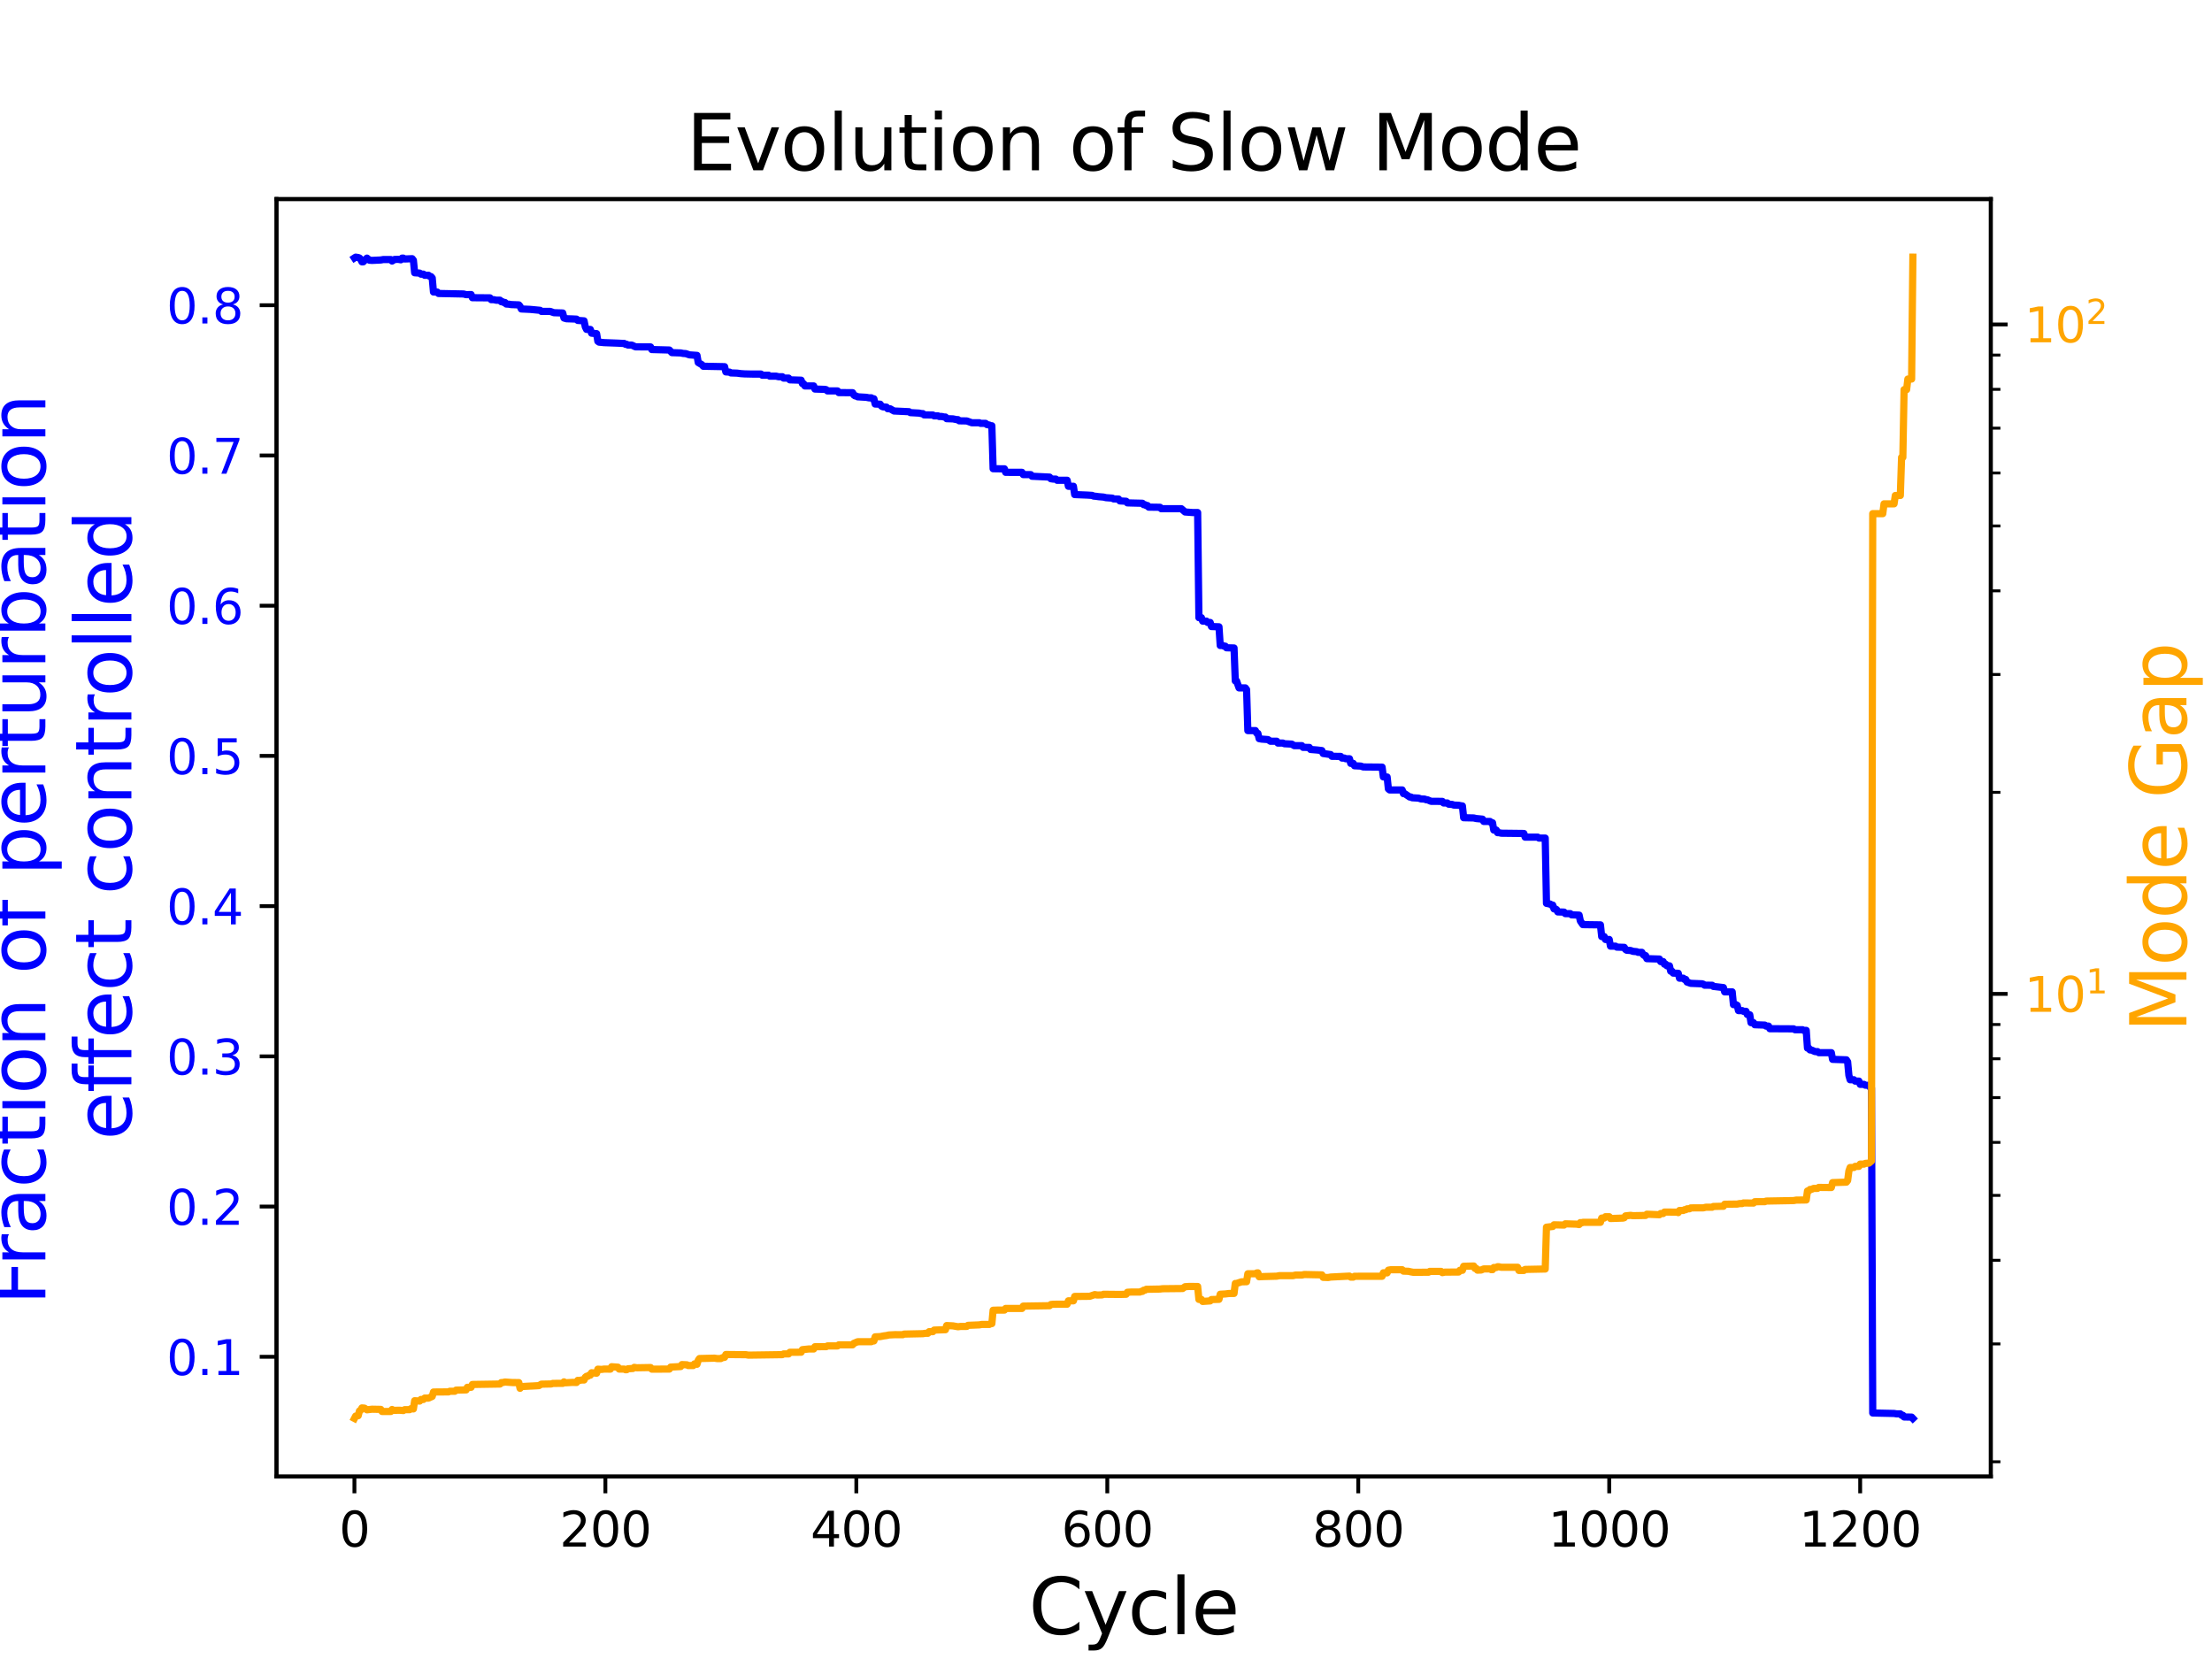 <?xml version="1.0" encoding="utf-8" standalone="no"?>
<!DOCTYPE svg PUBLIC "-//W3C//DTD SVG 1.1//EN"
  "http://www.w3.org/Graphics/SVG/1.1/DTD/svg11.dtd">
<svg xmlns:xlink="http://www.w3.org/1999/xlink" width="460.8pt" height="345.6pt" viewBox="0 0 460.8 345.6" xmlns="http://www.w3.org/2000/svg" version="1.1">
 <defs>
  <style type="text/css">*{stroke-linejoin: round; stroke-linecap: butt}</style>
 </defs>
 <g id="figure_1">
  <g id="patch_1">
   <path d="M 0 345.6 
L 460.8 345.6 
L 460.8 0 
L 0 0 
z
" style="fill: #ffffff"/>
  </g>
  <g id="axes_1">
   <g id="patch_2">
    <path d="M 57.6 307.584 
L 414.72 307.584 
L 414.72 41.472 
L 57.6 41.472 
z
" style="fill: #ffffff"/>
   </g>
   <g id="matplotlib.axis_1">
    <g id="xtick_1">
     <g id="line2d_1">
      <defs>
       <path id="m5b0a42083d" d="M 0 0 
L 0 3.5 
" style="stroke: #000000; stroke-width: 0.8"/>
      </defs>
      <g>
       <use xlink:href="#m5b0a42083d" x="73.833" y="307.584" style="stroke: #000000; stroke-width: 0.8"/>
      </g>
     </g>
     <g id="text_1">
      <!-- 0 -->
      <g transform="translate(70.651 322.182) scale(0.1 -0.1)">
       <defs>
        <path id="DejaVuSans-30" d="M 2034 4250 
Q 1547 4250 1301 3770 
Q 1056 3291 1056 2328 
Q 1056 1369 1301 889 
Q 1547 409 2034 409 
Q 2525 409 2770 889 
Q 3016 1369 3016 2328 
Q 3016 3291 2770 3770 
Q 2525 4250 2034 4250 
z
M 2034 4750 
Q 2819 4750 3233 4129 
Q 3647 3509 3647 2328 
Q 3647 1150 3233 529 
Q 2819 -91 2034 -91 
Q 1250 -91 836 529 
Q 422 1150 422 2328 
Q 422 3509 836 4129 
Q 1250 4750 2034 4750 
z
" transform="scale(0.016)"/>
       </defs>
       <use xlink:href="#DejaVuSans-30"/>
      </g>
     </g>
    </g>
    <g id="xtick_2">
     <g id="line2d_2">
      <g>
       <use xlink:href="#m5b0a42083d" x="126.112" y="307.584" style="stroke: #000000; stroke-width: 0.8"/>
      </g>
     </g>
     <g id="text_2">
      <!-- 200 -->
      <g transform="translate(116.568 322.182) scale(0.1 -0.1)">
       <defs>
        <path id="DejaVuSans-32" d="M 1228 531 
L 3431 531 
L 3431 0 
L 469 0 
L 469 531 
Q 828 903 1448 1529 
Q 2069 2156 2228 2338 
Q 2531 2678 2651 2914 
Q 2772 3150 2772 3378 
Q 2772 3750 2511 3984 
Q 2250 4219 1831 4219 
Q 1534 4219 1204 4116 
Q 875 4013 500 3803 
L 500 4441 
Q 881 4594 1212 4672 
Q 1544 4750 1819 4750 
Q 2544 4750 2975 4387 
Q 3406 4025 3406 3419 
Q 3406 3131 3298 2873 
Q 3191 2616 2906 2266 
Q 2828 2175 2409 1742 
Q 1991 1309 1228 531 
z
" transform="scale(0.016)"/>
       </defs>
       <use xlink:href="#DejaVuSans-32"/>
       <use xlink:href="#DejaVuSans-30" x="63.623"/>
       <use xlink:href="#DejaVuSans-30" x="127.246"/>
      </g>
     </g>
    </g>
    <g id="xtick_3">
     <g id="line2d_3">
      <g>
       <use xlink:href="#m5b0a42083d" x="178.391" y="307.584" style="stroke: #000000; stroke-width: 0.8"/>
      </g>
     </g>
     <g id="text_3">
      <!-- 400 -->
      <g transform="translate(168.848 322.182) scale(0.1 -0.1)">
       <defs>
        <path id="DejaVuSans-34" d="M 2419 4116 
L 825 1625 
L 2419 1625 
L 2419 4116 
z
M 2253 4666 
L 3047 4666 
L 3047 1625 
L 3713 1625 
L 3713 1100 
L 3047 1100 
L 3047 0 
L 2419 0 
L 2419 1100 
L 313 1100 
L 313 1709 
L 2253 4666 
z
" transform="scale(0.016)"/>
       </defs>
       <use xlink:href="#DejaVuSans-34"/>
       <use xlink:href="#DejaVuSans-30" x="63.623"/>
       <use xlink:href="#DejaVuSans-30" x="127.246"/>
      </g>
     </g>
    </g>
    <g id="xtick_4">
     <g id="line2d_4">
      <g>
       <use xlink:href="#m5b0a42083d" x="230.671" y="307.584" style="stroke: #000000; stroke-width: 0.8"/>
      </g>
     </g>
     <g id="text_4">
      <!-- 600 -->
      <g transform="translate(221.127 322.182) scale(0.1 -0.1)">
       <defs>
        <path id="DejaVuSans-36" d="M 2113 2584 
Q 1688 2584 1439 2293 
Q 1191 2003 1191 1497 
Q 1191 994 1439 701 
Q 1688 409 2113 409 
Q 2538 409 2786 701 
Q 3034 994 3034 1497 
Q 3034 2003 2786 2293 
Q 2538 2584 2113 2584 
z
M 3366 4563 
L 3366 3988 
Q 3128 4100 2886 4159 
Q 2644 4219 2406 4219 
Q 1781 4219 1451 3797 
Q 1122 3375 1075 2522 
Q 1259 2794 1537 2939 
Q 1816 3084 2150 3084 
Q 2853 3084 3261 2657 
Q 3669 2231 3669 1497 
Q 3669 778 3244 343 
Q 2819 -91 2113 -91 
Q 1303 -91 875 529 
Q 447 1150 447 2328 
Q 447 3434 972 4092 
Q 1497 4750 2381 4750 
Q 2619 4750 2861 4703 
Q 3103 4656 3366 4563 
z
" transform="scale(0.016)"/>
       </defs>
       <use xlink:href="#DejaVuSans-36"/>
       <use xlink:href="#DejaVuSans-30" x="63.623"/>
       <use xlink:href="#DejaVuSans-30" x="127.246"/>
      </g>
     </g>
    </g>
    <g id="xtick_5">
     <g id="line2d_5">
      <g>
       <use xlink:href="#m5b0a42083d" x="282.95" y="307.584" style="stroke: #000000; stroke-width: 0.8"/>
      </g>
     </g>
     <g id="text_5">
      <!-- 800 -->
      <g transform="translate(273.406 322.182) scale(0.1 -0.1)">
       <defs>
        <path id="DejaVuSans-38" d="M 2034 2216 
Q 1584 2216 1326 1975 
Q 1069 1734 1069 1313 
Q 1069 891 1326 650 
Q 1584 409 2034 409 
Q 2484 409 2743 651 
Q 3003 894 3003 1313 
Q 3003 1734 2745 1975 
Q 2488 2216 2034 2216 
z
M 1403 2484 
Q 997 2584 770 2862 
Q 544 3141 544 3541 
Q 544 4100 942 4425 
Q 1341 4750 2034 4750 
Q 2731 4750 3128 4425 
Q 3525 4100 3525 3541 
Q 3525 3141 3298 2862 
Q 3072 2584 2669 2484 
Q 3125 2378 3379 2068 
Q 3634 1759 3634 1313 
Q 3634 634 3220 271 
Q 2806 -91 2034 -91 
Q 1263 -91 848 271 
Q 434 634 434 1313 
Q 434 1759 690 2068 
Q 947 2378 1403 2484 
z
M 1172 3481 
Q 1172 3119 1398 2916 
Q 1625 2713 2034 2713 
Q 2441 2713 2670 2916 
Q 2900 3119 2900 3481 
Q 2900 3844 2670 4047 
Q 2441 4250 2034 4250 
Q 1625 4250 1398 4047 
Q 1172 3844 1172 3481 
z
" transform="scale(0.016)"/>
       </defs>
       <use xlink:href="#DejaVuSans-38"/>
       <use xlink:href="#DejaVuSans-30" x="63.623"/>
       <use xlink:href="#DejaVuSans-30" x="127.246"/>
      </g>
     </g>
    </g>
    <g id="xtick_6">
     <g id="line2d_6">
      <g>
       <use xlink:href="#m5b0a42083d" x="335.229" y="307.584" style="stroke: #000000; stroke-width: 0.8"/>
      </g>
     </g>
     <g id="text_6">
      <!-- 1000 -->
      <g transform="translate(322.504 322.182) scale(0.1 -0.1)">
       <defs>
        <path id="DejaVuSans-31" d="M 794 531 
L 1825 531 
L 1825 4091 
L 703 3866 
L 703 4441 
L 1819 4666 
L 2450 4666 
L 2450 531 
L 3481 531 
L 3481 0 
L 794 0 
L 794 531 
z
" transform="scale(0.016)"/>
       </defs>
       <use xlink:href="#DejaVuSans-31"/>
       <use xlink:href="#DejaVuSans-30" x="63.623"/>
       <use xlink:href="#DejaVuSans-30" x="127.246"/>
       <use xlink:href="#DejaVuSans-30" x="190.869"/>
      </g>
     </g>
    </g>
    <g id="xtick_7">
     <g id="line2d_7">
      <g>
       <use xlink:href="#m5b0a42083d" x="387.509" y="307.584" style="stroke: #000000; stroke-width: 0.8"/>
      </g>
     </g>
     <g id="text_7">
      <!-- 1200 -->
      <g transform="translate(374.784 322.182) scale(0.1 -0.1)">
       <use xlink:href="#DejaVuSans-31"/>
       <use xlink:href="#DejaVuSans-32" x="63.623"/>
       <use xlink:href="#DejaVuSans-30" x="127.246"/>
       <use xlink:href="#DejaVuSans-30" x="190.869"/>
      </g>
     </g>
    </g>
    <g id="text_8">
     <!-- Cycle -->
     <g transform="translate(214.295 340.42) scale(0.16 -0.16)">
      <defs>
       <path id="DejaVuSans-43" d="M 4122 4306 
L 4122 3641 
Q 3803 3938 3442 4084 
Q 3081 4231 2675 4231 
Q 1875 4231 1450 3742 
Q 1025 3253 1025 2328 
Q 1025 1406 1450 917 
Q 1875 428 2675 428 
Q 3081 428 3442 575 
Q 3803 722 4122 1019 
L 4122 359 
Q 3791 134 3420 21 
Q 3050 -91 2638 -91 
Q 1578 -91 968 557 
Q 359 1206 359 2328 
Q 359 3453 968 4101 
Q 1578 4750 2638 4750 
Q 3056 4750 3426 4639 
Q 3797 4528 4122 4306 
z
" transform="scale(0.016)"/>
       <path id="DejaVuSans-79" d="M 2059 -325 
Q 1816 -950 1584 -1140 
Q 1353 -1331 966 -1331 
L 506 -1331 
L 506 -850 
L 844 -850 
Q 1081 -850 1212 -737 
Q 1344 -625 1503 -206 
L 1606 56 
L 191 3500 
L 800 3500 
L 1894 763 
L 2988 3500 
L 3597 3500 
L 2059 -325 
z
" transform="scale(0.016)"/>
       <path id="DejaVuSans-63" d="M 3122 3366 
L 3122 2828 
Q 2878 2963 2633 3030 
Q 2388 3097 2138 3097 
Q 1578 3097 1268 2742 
Q 959 2388 959 1747 
Q 959 1106 1268 751 
Q 1578 397 2138 397 
Q 2388 397 2633 464 
Q 2878 531 3122 666 
L 3122 134 
Q 2881 22 2623 -34 
Q 2366 -91 2075 -91 
Q 1284 -91 818 406 
Q 353 903 353 1747 
Q 353 2603 823 3093 
Q 1294 3584 2113 3584 
Q 2378 3584 2631 3529 
Q 2884 3475 3122 3366 
z
" transform="scale(0.016)"/>
       <path id="DejaVuSans-6c" d="M 603 4863 
L 1178 4863 
L 1178 0 
L 603 0 
L 603 4863 
z
" transform="scale(0.016)"/>
       <path id="DejaVuSans-65" d="M 3597 1894 
L 3597 1613 
L 953 1613 
Q 991 1019 1311 708 
Q 1631 397 2203 397 
Q 2534 397 2845 478 
Q 3156 559 3463 722 
L 3463 178 
Q 3153 47 2828 -22 
Q 2503 -91 2169 -91 
Q 1331 -91 842 396 
Q 353 884 353 1716 
Q 353 2575 817 3079 
Q 1281 3584 2069 3584 
Q 2775 3584 3186 3129 
Q 3597 2675 3597 1894 
z
M 3022 2063 
Q 3016 2534 2758 2815 
Q 2500 3097 2075 3097 
Q 1594 3097 1305 2825 
Q 1016 2553 972 2059 
L 3022 2063 
z
" transform="scale(0.016)"/>
      </defs>
      <use xlink:href="#DejaVuSans-43"/>
      <use xlink:href="#DejaVuSans-79" x="69.824"/>
      <use xlink:href="#DejaVuSans-63" x="129.004"/>
      <use xlink:href="#DejaVuSans-6c" x="183.984"/>
      <use xlink:href="#DejaVuSans-65" x="211.768"/>
     </g>
    </g>
   </g>
   <g id="matplotlib.axis_2">
    <g id="ytick_1">
     <g id="line2d_8">
      <defs>
       <path id="m55a81e8e6d" d="M 0 0 
L -3.5 0 
" style="stroke: #000000; stroke-width: 0.8"/>
      </defs>
      <g>
       <use xlink:href="#m55a81e8e6d" x="57.6" y="282.643" style="stroke: #000000; stroke-width: 0.8"/>
      </g>
     </g>
     <g id="text_9">
      <!-- 0.1 -->
      <g style="fill: #0000ff" transform="translate(34.697 286.443) scale(0.1 -0.1)">
       <defs>
        <path id="DejaVuSans-2e" d="M 684 794 
L 1344 794 
L 1344 0 
L 684 0 
L 684 794 
z
" transform="scale(0.016)"/>
       </defs>
       <use xlink:href="#DejaVuSans-30"/>
       <use xlink:href="#DejaVuSans-2e" x="63.623"/>
       <use xlink:href="#DejaVuSans-31" x="95.41"/>
      </g>
     </g>
    </g>
    <g id="ytick_2">
     <g id="line2d_9">
      <g>
       <use xlink:href="#m55a81e8e6d" x="57.6" y="251.35" style="stroke: #000000; stroke-width: 0.8"/>
      </g>
     </g>
     <g id="text_10">
      <!-- 0.2 -->
      <g style="fill: #0000ff" transform="translate(34.697 255.149) scale(0.1 -0.1)">
       <use xlink:href="#DejaVuSans-30"/>
       <use xlink:href="#DejaVuSans-2e" x="63.623"/>
       <use xlink:href="#DejaVuSans-32" x="95.41"/>
      </g>
     </g>
    </g>
    <g id="ytick_3">
     <g id="line2d_10">
      <g>
       <use xlink:href="#m55a81e8e6d" x="57.6" y="220.056" style="stroke: #000000; stroke-width: 0.8"/>
      </g>
     </g>
     <g id="text_11">
      <!-- 0.3 -->
      <g style="fill: #0000ff" transform="translate(34.697 223.855) scale(0.1 -0.1)">
       <defs>
        <path id="DejaVuSans-33" d="M 2597 2516 
Q 3050 2419 3304 2112 
Q 3559 1806 3559 1356 
Q 3559 666 3084 287 
Q 2609 -91 1734 -91 
Q 1441 -91 1130 -33 
Q 819 25 488 141 
L 488 750 
Q 750 597 1062 519 
Q 1375 441 1716 441 
Q 2309 441 2620 675 
Q 2931 909 2931 1356 
Q 2931 1769 2642 2001 
Q 2353 2234 1838 2234 
L 1294 2234 
L 1294 2753 
L 1863 2753 
Q 2328 2753 2575 2939 
Q 2822 3125 2822 3475 
Q 2822 3834 2567 4026 
Q 2313 4219 1838 4219 
Q 1578 4219 1281 4162 
Q 984 4106 628 3988 
L 628 4550 
Q 988 4650 1302 4700 
Q 1616 4750 1894 4750 
Q 2613 4750 3031 4423 
Q 3450 4097 3450 3541 
Q 3450 3153 3228 2886 
Q 3006 2619 2597 2516 
z
" transform="scale(0.016)"/>
       </defs>
       <use xlink:href="#DejaVuSans-30"/>
       <use xlink:href="#DejaVuSans-2e" x="63.623"/>
       <use xlink:href="#DejaVuSans-33" x="95.41"/>
      </g>
     </g>
    </g>
    <g id="ytick_4">
     <g id="line2d_11">
      <g>
       <use xlink:href="#m55a81e8e6d" x="57.6" y="188.762" style="stroke: #000000; stroke-width: 0.8"/>
      </g>
     </g>
     <g id="text_12">
      <!-- 0.4 -->
      <g style="fill: #0000ff" transform="translate(34.697 192.561) scale(0.1 -0.1)">
       <use xlink:href="#DejaVuSans-30"/>
       <use xlink:href="#DejaVuSans-2e" x="63.623"/>
       <use xlink:href="#DejaVuSans-34" x="95.41"/>
      </g>
     </g>
    </g>
    <g id="ytick_5">
     <g id="line2d_12">
      <g>
       <use xlink:href="#m55a81e8e6d" x="57.6" y="157.468" style="stroke: #000000; stroke-width: 0.8"/>
      </g>
     </g>
     <g id="text_13">
      <!-- 0.5 -->
      <g style="fill: #0000ff" transform="translate(34.697 161.267) scale(0.1 -0.1)">
       <defs>
        <path id="DejaVuSans-35" d="M 691 4666 
L 3169 4666 
L 3169 4134 
L 1269 4134 
L 1269 2991 
Q 1406 3038 1543 3061 
Q 1681 3084 1819 3084 
Q 2600 3084 3056 2656 
Q 3513 2228 3513 1497 
Q 3513 744 3044 326 
Q 2575 -91 1722 -91 
Q 1428 -91 1123 -41 
Q 819 9 494 109 
L 494 744 
Q 775 591 1075 516 
Q 1375 441 1709 441 
Q 2250 441 2565 725 
Q 2881 1009 2881 1497 
Q 2881 1984 2565 2268 
Q 2250 2553 1709 2553 
Q 1456 2553 1204 2497 
Q 953 2441 691 2322 
L 691 4666 
z
" transform="scale(0.016)"/>
       </defs>
       <use xlink:href="#DejaVuSans-30"/>
       <use xlink:href="#DejaVuSans-2e" x="63.623"/>
       <use xlink:href="#DejaVuSans-35" x="95.41"/>
      </g>
     </g>
    </g>
    <g id="ytick_6">
     <g id="line2d_13">
      <g>
       <use xlink:href="#m55a81e8e6d" x="57.6" y="126.174" style="stroke: #000000; stroke-width: 0.8"/>
      </g>
     </g>
     <g id="text_14">
      <!-- 0.6 -->
      <g style="fill: #0000ff" transform="translate(34.697 129.973) scale(0.1 -0.1)">
       <use xlink:href="#DejaVuSans-30"/>
       <use xlink:href="#DejaVuSans-2e" x="63.623"/>
       <use xlink:href="#DejaVuSans-36" x="95.41"/>
      </g>
     </g>
    </g>
    <g id="ytick_7">
     <g id="line2d_14">
      <g>
       <use xlink:href="#m55a81e8e6d" x="57.6" y="94.88" style="stroke: #000000; stroke-width: 0.8"/>
      </g>
     </g>
     <g id="text_15">
      <!-- 0.7 -->
      <g style="fill: #0000ff" transform="translate(34.697 98.679) scale(0.1 -0.1)">
       <defs>
        <path id="DejaVuSans-37" d="M 525 4666 
L 3525 4666 
L 3525 4397 
L 1831 0 
L 1172 0 
L 2766 4134 
L 525 4134 
L 525 4666 
z
" transform="scale(0.016)"/>
       </defs>
       <use xlink:href="#DejaVuSans-30"/>
       <use xlink:href="#DejaVuSans-2e" x="63.623"/>
       <use xlink:href="#DejaVuSans-37" x="95.41"/>
      </g>
     </g>
    </g>
    <g id="ytick_8">
     <g id="line2d_15">
      <g>
       <use xlink:href="#m55a81e8e6d" x="57.6" y="63.586" style="stroke: #000000; stroke-width: 0.8"/>
      </g>
     </g>
     <g id="text_16">
      <!-- 0.8 -->
      <g style="fill: #0000ff" transform="translate(34.697 67.386) scale(0.1 -0.1)">
       <use xlink:href="#DejaVuSans-30"/>
       <use xlink:href="#DejaVuSans-2e" x="63.623"/>
       <use xlink:href="#DejaVuSans-38" x="95.41"/>
      </g>
     </g>
    </g>
    <g id="text_17">
     <!-- Fraction of perturbation  -->
     <g style="fill: #0000ff" transform="translate(9.453 271.892) rotate(-90) scale(0.16 -0.16)">
      <defs>
       <path id="DejaVuSans-46" d="M 628 4666 
L 3309 4666 
L 3309 4134 
L 1259 4134 
L 1259 2759 
L 3109 2759 
L 3109 2228 
L 1259 2228 
L 1259 0 
L 628 0 
L 628 4666 
z
" transform="scale(0.016)"/>
       <path id="DejaVuSans-72" d="M 2631 2963 
Q 2534 3019 2420 3045 
Q 2306 3072 2169 3072 
Q 1681 3072 1420 2755 
Q 1159 2438 1159 1844 
L 1159 0 
L 581 0 
L 581 3500 
L 1159 3500 
L 1159 2956 
Q 1341 3275 1631 3429 
Q 1922 3584 2338 3584 
Q 2397 3584 2469 3576 
Q 2541 3569 2628 3553 
L 2631 2963 
z
" transform="scale(0.016)"/>
       <path id="DejaVuSans-61" d="M 2194 1759 
Q 1497 1759 1228 1600 
Q 959 1441 959 1056 
Q 959 750 1161 570 
Q 1363 391 1709 391 
Q 2188 391 2477 730 
Q 2766 1069 2766 1631 
L 2766 1759 
L 2194 1759 
z
M 3341 1997 
L 3341 0 
L 2766 0 
L 2766 531 
Q 2569 213 2275 61 
Q 1981 -91 1556 -91 
Q 1019 -91 701 211 
Q 384 513 384 1019 
Q 384 1609 779 1909 
Q 1175 2209 1959 2209 
L 2766 2209 
L 2766 2266 
Q 2766 2663 2505 2880 
Q 2244 3097 1772 3097 
Q 1472 3097 1187 3025 
Q 903 2953 641 2809 
L 641 3341 
Q 956 3463 1253 3523 
Q 1550 3584 1831 3584 
Q 2591 3584 2966 3190 
Q 3341 2797 3341 1997 
z
" transform="scale(0.016)"/>
       <path id="DejaVuSans-74" d="M 1172 4494 
L 1172 3500 
L 2356 3500 
L 2356 3053 
L 1172 3053 
L 1172 1153 
Q 1172 725 1289 603 
Q 1406 481 1766 481 
L 2356 481 
L 2356 0 
L 1766 0 
Q 1100 0 847 248 
Q 594 497 594 1153 
L 594 3053 
L 172 3053 
L 172 3500 
L 594 3500 
L 594 4494 
L 1172 4494 
z
" transform="scale(0.016)"/>
       <path id="DejaVuSans-69" d="M 603 3500 
L 1178 3500 
L 1178 0 
L 603 0 
L 603 3500 
z
M 603 4863 
L 1178 4863 
L 1178 4134 
L 603 4134 
L 603 4863 
z
" transform="scale(0.016)"/>
       <path id="DejaVuSans-6f" d="M 1959 3097 
Q 1497 3097 1228 2736 
Q 959 2375 959 1747 
Q 959 1119 1226 758 
Q 1494 397 1959 397 
Q 2419 397 2687 759 
Q 2956 1122 2956 1747 
Q 2956 2369 2687 2733 
Q 2419 3097 1959 3097 
z
M 1959 3584 
Q 2709 3584 3137 3096 
Q 3566 2609 3566 1747 
Q 3566 888 3137 398 
Q 2709 -91 1959 -91 
Q 1206 -91 779 398 
Q 353 888 353 1747 
Q 353 2609 779 3096 
Q 1206 3584 1959 3584 
z
" transform="scale(0.016)"/>
       <path id="DejaVuSans-6e" d="M 3513 2113 
L 3513 0 
L 2938 0 
L 2938 2094 
Q 2938 2591 2744 2837 
Q 2550 3084 2163 3084 
Q 1697 3084 1428 2787 
Q 1159 2491 1159 1978 
L 1159 0 
L 581 0 
L 581 3500 
L 1159 3500 
L 1159 2956 
Q 1366 3272 1645 3428 
Q 1925 3584 2291 3584 
Q 2894 3584 3203 3211 
Q 3513 2838 3513 2113 
z
" transform="scale(0.016)"/>
       <path id="DejaVuSans-20" transform="scale(0.016)"/>
       <path id="DejaVuSans-66" d="M 2375 4863 
L 2375 4384 
L 1825 4384 
Q 1516 4384 1395 4259 
Q 1275 4134 1275 3809 
L 1275 3500 
L 2222 3500 
L 2222 3053 
L 1275 3053 
L 1275 0 
L 697 0 
L 697 3053 
L 147 3053 
L 147 3500 
L 697 3500 
L 697 3744 
Q 697 4328 969 4595 
Q 1241 4863 1831 4863 
L 2375 4863 
z
" transform="scale(0.016)"/>
       <path id="DejaVuSans-70" d="M 1159 525 
L 1159 -1331 
L 581 -1331 
L 581 3500 
L 1159 3500 
L 1159 2969 
Q 1341 3281 1617 3432 
Q 1894 3584 2278 3584 
Q 2916 3584 3314 3078 
Q 3713 2572 3713 1747 
Q 3713 922 3314 415 
Q 2916 -91 2278 -91 
Q 1894 -91 1617 61 
Q 1341 213 1159 525 
z
M 3116 1747 
Q 3116 2381 2855 2742 
Q 2594 3103 2138 3103 
Q 1681 3103 1420 2742 
Q 1159 2381 1159 1747 
Q 1159 1113 1420 752 
Q 1681 391 2138 391 
Q 2594 391 2855 752 
Q 3116 1113 3116 1747 
z
" transform="scale(0.016)"/>
       <path id="DejaVuSans-75" d="M 544 1381 
L 544 3500 
L 1119 3500 
L 1119 1403 
Q 1119 906 1312 657 
Q 1506 409 1894 409 
Q 2359 409 2629 706 
Q 2900 1003 2900 1516 
L 2900 3500 
L 3475 3500 
L 3475 0 
L 2900 0 
L 2900 538 
Q 2691 219 2414 64 
Q 2138 -91 1772 -91 
Q 1169 -91 856 284 
Q 544 659 544 1381 
z
M 1991 3584 
L 1991 3584 
z
" transform="scale(0.016)"/>
       <path id="DejaVuSans-62" d="M 3116 1747 
Q 3116 2381 2855 2742 
Q 2594 3103 2138 3103 
Q 1681 3103 1420 2742 
Q 1159 2381 1159 1747 
Q 1159 1113 1420 752 
Q 1681 391 2138 391 
Q 2594 391 2855 752 
Q 3116 1113 3116 1747 
z
M 1159 2969 
Q 1341 3281 1617 3432 
Q 1894 3584 2278 3584 
Q 2916 3584 3314 3078 
Q 3713 2572 3713 1747 
Q 3713 922 3314 415 
Q 2916 -91 2278 -91 
Q 1894 -91 1617 61 
Q 1341 213 1159 525 
L 1159 0 
L 581 0 
L 581 4863 
L 1159 4863 
L 1159 2969 
z
" transform="scale(0.016)"/>
      </defs>
      <use xlink:href="#DejaVuSans-46"/>
      <use xlink:href="#DejaVuSans-72" x="50.27"/>
      <use xlink:href="#DejaVuSans-61" x="91.383"/>
      <use xlink:href="#DejaVuSans-63" x="152.662"/>
      <use xlink:href="#DejaVuSans-74" x="207.643"/>
      <use xlink:href="#DejaVuSans-69" x="246.852"/>
      <use xlink:href="#DejaVuSans-6f" x="274.635"/>
      <use xlink:href="#DejaVuSans-6e" x="335.816"/>
      <use xlink:href="#DejaVuSans-20" x="399.195"/>
      <use xlink:href="#DejaVuSans-6f" x="430.982"/>
      <use xlink:href="#DejaVuSans-66" x="492.164"/>
      <use xlink:href="#DejaVuSans-20" x="527.369"/>
      <use xlink:href="#DejaVuSans-70" x="559.156"/>
      <use xlink:href="#DejaVuSans-65" x="622.633"/>
      <use xlink:href="#DejaVuSans-72" x="684.156"/>
      <use xlink:href="#DejaVuSans-74" x="725.27"/>
      <use xlink:href="#DejaVuSans-75" x="764.479"/>
      <use xlink:href="#DejaVuSans-72" x="827.857"/>
      <use xlink:href="#DejaVuSans-62" x="868.971"/>
      <use xlink:href="#DejaVuSans-61" x="932.447"/>
      <use xlink:href="#DejaVuSans-74" x="993.727"/>
      <use xlink:href="#DejaVuSans-69" x="1032.936"/>
      <use xlink:href="#DejaVuSans-6f" x="1060.719"/>
      <use xlink:href="#DejaVuSans-6e" x="1121.9"/>
      <use xlink:href="#DejaVuSans-20" x="1185.279"/>
     </g>
     <!--  effect controlled -->
     <g style="fill: #0000ff" transform="translate(27.369 242.576) rotate(-90) scale(0.16 -0.16)">
      <defs>
       <path id="DejaVuSans-64" d="M 2906 2969 
L 2906 4863 
L 3481 4863 
L 3481 0 
L 2906 0 
L 2906 525 
Q 2725 213 2448 61 
Q 2172 -91 1784 -91 
Q 1150 -91 751 415 
Q 353 922 353 1747 
Q 353 2572 751 3078 
Q 1150 3584 1784 3584 
Q 2172 3584 2448 3432 
Q 2725 3281 2906 2969 
z
M 947 1747 
Q 947 1113 1208 752 
Q 1469 391 1925 391 
Q 2381 391 2643 752 
Q 2906 1113 2906 1747 
Q 2906 2381 2643 2742 
Q 2381 3103 1925 3103 
Q 1469 3103 1208 2742 
Q 947 2381 947 1747 
z
" transform="scale(0.016)"/>
      </defs>
      <use xlink:href="#DejaVuSans-20"/>
      <use xlink:href="#DejaVuSans-65" x="31.787"/>
      <use xlink:href="#DejaVuSans-66" x="93.311"/>
      <use xlink:href="#DejaVuSans-66" x="128.516"/>
      <use xlink:href="#DejaVuSans-65" x="163.721"/>
      <use xlink:href="#DejaVuSans-63" x="225.244"/>
      <use xlink:href="#DejaVuSans-74" x="280.225"/>
      <use xlink:href="#DejaVuSans-20" x="319.434"/>
      <use xlink:href="#DejaVuSans-63" x="351.221"/>
      <use xlink:href="#DejaVuSans-6f" x="406.201"/>
      <use xlink:href="#DejaVuSans-6e" x="467.383"/>
      <use xlink:href="#DejaVuSans-74" x="530.762"/>
      <use xlink:href="#DejaVuSans-72" x="569.971"/>
      <use xlink:href="#DejaVuSans-6f" x="608.834"/>
      <use xlink:href="#DejaVuSans-6c" x="670.016"/>
      <use xlink:href="#DejaVuSans-6c" x="697.799"/>
      <use xlink:href="#DejaVuSans-65" x="725.582"/>
      <use xlink:href="#DejaVuSans-64" x="787.105"/>
     </g>
    </g>
   </g>
   <g id="line2d_16">
    <path d="M 73.833 53.74 
L 74.094 53.568 
L 74.617 53.651 
L 74.878 53.749 
L 75.14 54.025 
L 75.401 54.543 
L 75.663 54.543 
L 76.185 54.016 
L 76.447 53.773 
L 76.969 54.205 
L 77.492 54.246 
L 79.322 54.161 
L 79.845 54.066 
L 81.413 54.066 
L 81.675 54.378 
L 82.197 54.046 
L 82.982 54.027 
L 83.504 54.119 
L 83.766 53.773 
L 84.027 53.773 
L 84.289 53.952 
L 85.857 53.89 
L 86.118 54.223 
L 86.38 56.821 
L 87.425 56.892 
L 87.687 57.109 
L 88.21 57.109 
L 88.471 57.347 
L 89.255 57.342 
L 89.517 57.563 
L 89.778 57.618 
L 90.039 57.912 
L 90.301 60.828 
L 91.085 60.839 
L 91.346 61.136 
L 96.574 61.243 
L 97.097 61.383 
L 98.143 61.361 
L 98.404 62.017 
L 102.064 62.047 
L 102.325 62.423 
L 102.848 62.423 
L 103.371 62.539 
L 104.155 62.539 
L 104.416 62.851 
L 104.678 62.851 
L 104.939 63.015 
L 105.2 63.015 
L 105.462 63.333 
L 105.985 63.367 
L 106.507 63.45 
L 108.076 63.511 
L 108.337 63.808 
L 108.598 64.362 
L 110.428 64.448 
L 111.212 64.52 
L 112.258 64.62 
L 112.519 64.646 
L 112.781 64.867 
L 114.611 64.868 
L 115.395 65.142 
L 117.225 65.2 
L 117.486 66.248 
L 118.009 66.4 
L 119.316 66.443 
L 120.1 66.481 
L 120.361 66.748 
L 121.668 66.837 
L 121.93 68.099 
L 122.191 68.617 
L 122.975 68.63 
L 123.237 69.41 
L 124.282 69.507 
L 124.544 71.094 
L 124.805 71.276 
L 125.851 71.377 
L 128.726 71.486 
L 129.772 71.539 
L 130.033 71.539 
L 130.294 71.723 
L 130.556 71.723 
L 130.817 71.885 
L 131.601 71.885 
L 132.386 72.253 
L 135.522 72.272 
L 135.784 72.817 
L 139.443 72.915 
L 139.966 73.459 
L 141.796 73.523 
L 142.319 73.63 
L 142.841 73.659 
L 143.626 73.924 
L 145.194 74.034 
L 145.455 75.519 
L 146.24 75.987 
L 146.501 76.296 
L 150.945 76.383 
L 151.206 77.472 
L 151.99 77.521 
L 152.252 77.686 
L 153.559 77.732 
L 154.343 77.837 
L 155.127 77.889 
L 156.695 77.924 
L 158.525 77.924 
L 158.787 78.162 
L 160.094 78.162 
L 160.355 78.359 
L 161.662 78.359 
L 162.185 78.48 
L 162.969 78.48 
L 163.23 78.762 
L 164.276 78.762 
L 164.537 79.127 
L 166.89 79.201 
L 167.151 79.906 
L 167.413 79.944 
L 167.674 80.399 
L 169.504 80.399 
L 169.765 81.044 
L 171.856 81.113 
L 172.118 81.176 
L 172.379 81.437 
L 174.47 81.437 
L 174.732 81.787 
L 177.607 81.804 
L 177.869 82.289 
L 178.13 82.467 
L 178.391 82.498 
L 178.653 82.662 
L 180.483 82.769 
L 181.005 82.876 
L 181.528 82.876 
L 181.79 83.074 
L 182.051 83.074 
L 182.312 84.163 
L 183.358 84.201 
L 183.619 84.59 
L 183.881 84.745 
L 184.665 84.815 
L 184.926 85.145 
L 185.449 85.165 
L 186.233 85.617 
L 188.063 85.702 
L 188.847 85.74 
L 189.37 85.763 
L 189.631 85.957 
L 191.461 86.058 
L 191.984 86.163 
L 192.245 86.163 
L 192.507 86.425 
L 194.337 86.453 
L 194.598 86.63 
L 195.382 86.63 
L 195.644 86.76 
L 196.166 86.76 
L 196.689 86.872 
L 196.951 86.872 
L 197.212 87.218 
L 198.519 87.262 
L 199.303 87.42 
L 199.564 87.42 
L 199.826 87.663 
L 201.394 87.688 
L 202.44 88.067 
L 204.008 88.067 
L 204.27 88.195 
L 205.315 88.195 
L 205.577 88.437 
L 206.099 88.549 
L 206.361 88.694 
L 206.622 88.694 
L 206.884 97.641 
L 208.452 97.663 
L 209.236 97.663 
L 209.498 98.395 
L 212.896 98.397 
L 213.157 98.863 
L 214.725 98.873 
L 214.987 99.212 
L 218.646 99.388 
L 218.908 99.729 
L 219.431 99.805 
L 219.953 99.805 
L 220.215 100.051 
L 222.306 100.051 
L 222.567 101.299 
L 223.613 101.299 
L 223.874 103.028 
L 226.488 103.135 
L 227.534 103.2 
L 227.795 103.341 
L 228.318 103.389 
L 228.841 103.463 
L 229.886 103.551 
L 230.409 103.676 
L 231.716 103.77 
L 231.978 103.93 
L 233.023 103.962 
L 233.285 104.35 
L 234.592 104.421 
L 234.853 104.757 
L 235.899 104.789 
L 237.99 104.839 
L 238.251 105.134 
L 238.513 105.134 
L 238.774 105.312 
L 239.035 105.312 
L 239.297 105.646 
L 241.649 105.679 
L 241.911 105.975 
L 246.093 105.975 
L 246.877 106.654 
L 248.446 106.771 
L 249.491 106.771 
L 249.753 128.668 
L 250.275 128.668 
L 250.537 129.388 
L 251.321 129.388 
L 251.582 129.673 
L 252.105 129.673 
L 252.367 130.52 
L 253.935 130.572 
L 254.196 134.466 
L 254.719 134.466 
L 254.981 134.607 
L 255.242 134.607 
L 255.503 134.946 
L 257.072 134.986 
L 257.333 141.845 
L 257.595 141.845 
L 258.117 143.301 
L 259.424 143.301 
L 259.686 143.649 
L 259.947 152.196 
L 261.515 152.196 
L 261.777 152.714 
L 262.038 152.777 
L 262.3 153.872 
L 262.822 153.968 
L 264.129 154.065 
L 264.652 154.412 
L 265.959 154.412 
L 266.221 154.797 
L 267.266 154.797 
L 267.528 154.932 
L 269.096 155.011 
L 269.619 155.33 
L 271.187 155.33 
L 271.449 155.69 
L 272.756 155.701 
L 273.017 156.128 
L 274.324 156.233 
L 275.369 156.356 
L 275.631 156.966 
L 277.199 157.191 
L 277.461 157.551 
L 279.29 157.575 
L 279.552 157.919 
L 280.075 157.919 
L 280.336 158.062 
L 281.12 158.062 
L 281.382 159.027 
L 281.904 159.027 
L 282.166 159.525 
L 283.473 159.587 
L 283.996 159.77 
L 287.917 159.806 
L 288.178 161.843 
L 288.962 161.859 
L 289.224 164.329 
L 289.485 164.557 
L 292.099 164.557 
L 292.36 165.328 
L 292.622 165.328 
L 293.667 166.034 
L 293.929 166.034 
L 294.19 166.187 
L 295.497 166.26 
L 296.02 166.431 
L 296.804 166.465 
L 297.065 166.597 
L 297.327 166.597 
L 298.111 166.927 
L 300.464 166.944 
L 300.725 167.274 
L 301.509 167.274 
L 301.771 167.524 
L 302.555 167.584 
L 302.816 167.707 
L 303.862 167.754 
L 304.385 167.86 
L 304.646 167.892 
L 304.907 170.347 
L 306.998 170.395 
L 307.521 170.516 
L 308.828 170.643 
L 309.09 171.12 
L 310.397 171.125 
L 310.658 171.397 
L 310.919 171.397 
L 311.181 172.915 
L 311.704 172.915 
L 311.965 173.457 
L 312.226 173.457 
L 312.749 173.572 
L 317.454 173.627 
L 317.716 174.391 
L 320.33 174.391 
L 320.591 174.586 
L 321.898 174.586 
L 322.159 188.186 
L 322.944 188.334 
L 323.205 188.546 
L 323.466 188.546 
L 323.728 189.332 
L 323.989 189.332 
L 324.251 189.474 
L 324.512 189.968 
L 325.819 190.007 
L 326.08 190.324 
L 327.126 190.326 
L 327.387 190.578 
L 328.956 190.635 
L 329.217 191.865 
L 329.74 192.616 
L 333.4 192.666 
L 333.661 195.104 
L 334.184 195.104 
L 334.445 195.709 
L 335.229 195.709 
L 335.491 197.096 
L 336.536 197.1 
L 336.798 197.301 
L 338.366 197.351 
L 338.627 197.79 
L 338.889 197.956 
L 339.673 198.003 
L 340.196 198.185 
L 340.98 198.253 
L 341.241 198.389 
L 342.026 198.389 
L 342.287 198.849 
L 342.548 199.064 
L 342.81 199.064 
L 343.071 199.706 
L 345.685 199.785 
L 345.947 200.318 
L 346.469 200.318 
L 346.731 200.855 
L 346.992 200.855 
L 347.254 201.196 
L 347.776 201.196 
L 348.038 202.318 
L 348.299 202.318 
L 348.561 202.717 
L 349.606 202.751 
L 349.868 203.772 
L 350.652 203.772 
L 350.913 204.032 
L 351.174 204.032 
L 351.436 204.58 
L 352.22 204.849 
L 354.573 204.945 
L 354.834 205.023 
L 355.095 205.234 
L 356.664 205.245 
L 356.925 205.486 
L 359.016 205.729 
L 359.278 206.622 
L 360.846 206.622 
L 361.108 209.284 
L 361.63 209.284 
L 361.892 209.432 
L 362.153 210.526 
L 362.937 210.526 
L 363.199 210.676 
L 363.722 210.676 
L 363.983 211.336 
L 364.506 211.4 
L 364.767 213.041 
L 365.29 213.041 
L 365.551 213.472 
L 367.642 213.546 
L 367.904 213.756 
L 368.427 213.756 
L 368.688 214.298 
L 373.655 214.327 
L 373.916 214.508 
L 375.484 214.508 
L 375.746 214.649 
L 376.269 214.649 
L 376.53 218.334 
L 376.791 218.334 
L 377.053 218.721 
L 377.314 218.721 
L 378.098 219.065 
L 378.621 219.065 
L 378.883 219.289 
L 381.496 219.291 
L 381.758 220.681 
L 384.633 220.781 
L 384.895 221.2 
L 385.156 224.014 
L 385.417 224.932 
L 386.202 224.932 
L 386.463 225.216 
L 387.247 225.216 
L 387.509 225.889 
L 388.293 225.889 
L 388.554 226.059 
L 389.338 226.118 
L 389.6 226.523 
L 389.861 226.692 
L 390.123 294.352 
L 394.566 294.451 
L 395.089 294.531 
L 395.873 294.531 
L 396.135 294.825 
L 396.396 294.825 
L 396.657 295.176 
L 398.226 295.21 
L 398.487 295.488 
L 398.487 295.488 
" clip-path="url(#pc128d7a877)" style="fill: none; stroke: #0000ff; stroke-width: 1.5; stroke-linecap: square"/>
   </g>
   <g id="patch_3">
    <path d="M 57.6 307.584 
L 57.6 41.472 
" style="fill: none; stroke: #000000; stroke-width: 0.8; stroke-linejoin: miter; stroke-linecap: square"/>
   </g>
   <g id="patch_4">
    <path d="M 414.72 307.584 
L 414.72 41.472 
" style="fill: none; stroke: #000000; stroke-width: 0.8; stroke-linejoin: miter; stroke-linecap: square"/>
   </g>
   <g id="patch_5">
    <path d="M 57.6 307.584 
L 414.72 307.584 
" style="fill: none; stroke: #000000; stroke-width: 0.8; stroke-linejoin: miter; stroke-linecap: square"/>
   </g>
   <g id="patch_6">
    <path d="M 57.6 41.472 
L 414.72 41.472 
" style="fill: none; stroke: #000000; stroke-width: 0.8; stroke-linejoin: miter; stroke-linecap: square"/>
   </g>
  </g>
  <g id="axes_2">
   <g id="matplotlib.axis_3">
    <g id="ytick_9">
     <g id="line2d_17">
      <defs>
       <path id="m5e793f33bf" d="M 0 0 
L 3.5 0 
" style="stroke: #000000; stroke-width: 0.8"/>
      </defs>
      <g>
       <use xlink:href="#m5e793f33bf" x="414.72" y="207.043" style="stroke: #000000; stroke-width: 0.8"/>
      </g>
     </g>
     <g id="text_18">
      <!-- $\mathdefault{10^{1}}$ -->
      <g style="fill: #ffa500" transform="translate(421.72 210.843) scale(0.1 -0.1)">
       <use xlink:href="#DejaVuSans-31" transform="translate(0 0.684)"/>
       <use xlink:href="#DejaVuSans-30" transform="translate(63.623 0.684)"/>
       <use xlink:href="#DejaVuSans-31" transform="translate(128.203 38.966) scale(0.7)"/>
      </g>
     </g>
    </g>
    <g id="ytick_10">
     <g id="line2d_18">
      <g>
       <use xlink:href="#m5e793f33bf" x="414.72" y="67.588" style="stroke: #000000; stroke-width: 0.8"/>
      </g>
     </g>
     <g id="text_19">
      <!-- $\mathdefault{10^{2}}$ -->
      <g style="fill: #ffa500" transform="translate(421.72 71.387) scale(0.1 -0.1)">
       <use xlink:href="#DejaVuSans-31" transform="translate(0 0.766)"/>
       <use xlink:href="#DejaVuSans-30" transform="translate(63.623 0.766)"/>
       <use xlink:href="#DejaVuSans-32" transform="translate(128.203 39.047) scale(0.7)"/>
      </g>
     </g>
    </g>
    <g id="ytick_11">
     <g id="line2d_19">
      <defs>
       <path id="m84e9525630" d="M 0 0 
L 2 0 
" style="stroke: #000000; stroke-width: 0.6"/>
      </defs>
      <g>
       <use xlink:href="#m84e9525630" x="414.72" y="304.519" style="stroke: #000000; stroke-width: 0.6"/>
      </g>
     </g>
    </g>
    <g id="ytick_12">
     <g id="line2d_20">
      <g>
       <use xlink:href="#m84e9525630" x="414.72" y="279.962" style="stroke: #000000; stroke-width: 0.6"/>
      </g>
     </g>
    </g>
    <g id="ytick_13">
     <g id="line2d_21">
      <g>
       <use xlink:href="#m84e9525630" x="414.72" y="262.538" style="stroke: #000000; stroke-width: 0.6"/>
      </g>
     </g>
    </g>
    <g id="ytick_14">
     <g id="line2d_22">
      <g>
       <use xlink:href="#m84e9525630" x="414.72" y="249.024" style="stroke: #000000; stroke-width: 0.6"/>
      </g>
     </g>
    </g>
    <g id="ytick_15">
     <g id="line2d_23">
      <g>
       <use xlink:href="#m84e9525630" x="414.72" y="237.982" style="stroke: #000000; stroke-width: 0.6"/>
      </g>
     </g>
    </g>
    <g id="ytick_16">
     <g id="line2d_24">
      <g>
       <use xlink:href="#m84e9525630" x="414.72" y="228.645" style="stroke: #000000; stroke-width: 0.6"/>
      </g>
     </g>
    </g>
    <g id="ytick_17">
     <g id="line2d_25">
      <g>
       <use xlink:href="#m84e9525630" x="414.72" y="220.558" style="stroke: #000000; stroke-width: 0.6"/>
      </g>
     </g>
    </g>
    <g id="ytick_18">
     <g id="line2d_26">
      <g>
       <use xlink:href="#m84e9525630" x="414.72" y="213.425" style="stroke: #000000; stroke-width: 0.6"/>
      </g>
     </g>
    </g>
    <g id="ytick_19">
     <g id="line2d_27">
      <g>
       <use xlink:href="#m84e9525630" x="414.72" y="165.063" style="stroke: #000000; stroke-width: 0.6"/>
      </g>
     </g>
    </g>
    <g id="ytick_20">
     <g id="line2d_28">
      <g>
       <use xlink:href="#m84e9525630" x="414.72" y="140.506" style="stroke: #000000; stroke-width: 0.6"/>
      </g>
     </g>
    </g>
    <g id="ytick_21">
     <g id="line2d_29">
      <g>
       <use xlink:href="#m84e9525630" x="414.72" y="123.083" style="stroke: #000000; stroke-width: 0.6"/>
      </g>
     </g>
    </g>
    <g id="ytick_22">
     <g id="line2d_30">
      <g>
       <use xlink:href="#m84e9525630" x="414.72" y="109.568" style="stroke: #000000; stroke-width: 0.6"/>
      </g>
     </g>
    </g>
    <g id="ytick_23">
     <g id="line2d_31">
      <g>
       <use xlink:href="#m84e9525630" x="414.72" y="98.526" style="stroke: #000000; stroke-width: 0.6"/>
      </g>
     </g>
    </g>
    <g id="ytick_24">
     <g id="line2d_32">
      <g>
       <use xlink:href="#m84e9525630" x="414.72" y="89.19" style="stroke: #000000; stroke-width: 0.6"/>
      </g>
     </g>
    </g>
    <g id="ytick_25">
     <g id="line2d_33">
      <g>
       <use xlink:href="#m84e9525630" x="414.72" y="81.102" style="stroke: #000000; stroke-width: 0.6"/>
      </g>
     </g>
    </g>
    <g id="ytick_26">
     <g id="line2d_34">
      <g>
       <use xlink:href="#m84e9525630" x="414.72" y="73.969" style="stroke: #000000; stroke-width: 0.6"/>
      </g>
     </g>
    </g>
    <g id="text_20">
     <!-- Mode Gap -->
     <g style="fill: #ffa500" transform="translate(455.478 215.049) rotate(-90) scale(0.16 -0.16)">
      <defs>
       <path id="DejaVuSans-4d" d="M 628 4666 
L 1569 4666 
L 2759 1491 
L 3956 4666 
L 4897 4666 
L 4897 0 
L 4281 0 
L 4281 4097 
L 3078 897 
L 2444 897 
L 1241 4097 
L 1241 0 
L 628 0 
L 628 4666 
z
" transform="scale(0.016)"/>
       <path id="DejaVuSans-47" d="M 3809 666 
L 3809 1919 
L 2778 1919 
L 2778 2438 
L 4434 2438 
L 4434 434 
Q 4069 175 3628 42 
Q 3188 -91 2688 -91 
Q 1594 -91 976 548 
Q 359 1188 359 2328 
Q 359 3472 976 4111 
Q 1594 4750 2688 4750 
Q 3144 4750 3555 4637 
Q 3966 4525 4313 4306 
L 4313 3634 
Q 3963 3931 3569 4081 
Q 3175 4231 2741 4231 
Q 1884 4231 1454 3753 
Q 1025 3275 1025 2328 
Q 1025 1384 1454 906 
Q 1884 428 2741 428 
Q 3075 428 3337 486 
Q 3600 544 3809 666 
z
" transform="scale(0.016)"/>
      </defs>
      <use xlink:href="#DejaVuSans-4d"/>
      <use xlink:href="#DejaVuSans-6f" x="86.279"/>
      <use xlink:href="#DejaVuSans-64" x="147.461"/>
      <use xlink:href="#DejaVuSans-65" x="210.938"/>
      <use xlink:href="#DejaVuSans-20" x="272.461"/>
      <use xlink:href="#DejaVuSans-47" x="304.248"/>
      <use xlink:href="#DejaVuSans-61" x="381.738"/>
      <use xlink:href="#DejaVuSans-70" x="443.018"/>
     </g>
    </g>
   </g>
   <g id="line2d_35">
    <path d="M 73.833 295.488 
L 74.094 294.991 
L 74.617 294.919 
L 74.878 293.932 
L 75.14 293.756 
L 75.401 293.295 
L 75.924 293.338 
L 76.447 293.687 
L 77.492 293.563 
L 79.322 293.597 
L 79.583 294.035 
L 81.413 294.035 
L 81.675 293.62 
L 81.936 293.805 
L 83.243 293.775 
L 84.027 293.841 
L 84.289 293.659 
L 85.334 293.656 
L 85.596 293.457 
L 86.118 293.505 
L 86.38 291.796 
L 87.425 291.864 
L 87.687 291.532 
L 88.21 291.532 
L 88.471 291.249 
L 89.255 291.258 
L 90.039 290.898 
L 90.301 289.983 
L 93.437 289.958 
L 93.699 289.82 
L 94.744 289.828 
L 95.006 289.591 
L 97.097 289.542 
L 97.358 288.998 
L 98.143 288.998 
L 98.404 288.41 
L 104.155 288.319 
L 104.416 288.019 
L 104.678 288.019 
L 105.2 287.901 
L 106.769 288.012 
L 108.076 288.014 
L 108.337 289.211 
L 108.598 288.847 
L 110.428 288.747 
L 110.951 288.726 
L 112.258 288.653 
L 112.781 288.346 
L 114.872 288.305 
L 115.133 288.187 
L 117.225 288.179 
L 117.486 287.867 
L 117.747 288.064 
L 119.316 287.974 
L 120.1 287.999 
L 120.361 287.556 
L 120.623 287.595 
L 121.146 287.477 
L 121.668 287.477 
L 121.93 286.906 
L 122.191 286.706 
L 122.452 286.706 
L 122.714 286.472 
L 122.975 286.472 
L 123.237 285.969 
L 124.282 286.062 
L 124.544 285.226 
L 125.328 285.275 
L 125.851 285.202 
L 127.158 285.214 
L 127.419 284.714 
L 128.726 284.808 
L 128.987 285.202 
L 130.033 285.205 
L 130.294 285.336 
L 130.556 285.336 
L 130.817 285.14 
L 131.863 285.076 
L 132.124 284.847 
L 132.647 284.933 
L 135.522 284.883 
L 135.784 285.218 
L 139.443 285.204 
L 139.705 284.79 
L 141.796 284.678 
L 142.057 284.266 
L 143.103 284.314 
L 143.364 284.469 
L 144.41 284.469 
L 144.671 284.119 
L 145.194 284.203 
L 145.455 283.378 
L 145.717 283.006 
L 148.854 282.931 
L 149.376 283.012 
L 150.161 283.012 
L 150.422 282.852 
L 150.945 282.758 
L 151.206 282.171 
L 155.388 282.208 
L 155.911 282.299 
L 162.969 282.198 
L 163.23 282.051 
L 164.276 282.051 
L 164.537 281.706 
L 166.89 281.693 
L 167.151 281.157 
L 168.458 281.019 
L 169.504 281.019 
L 169.765 280.547 
L 172.118 280.534 
L 172.379 280.382 
L 174.47 280.382 
L 174.732 280.156 
L 177.607 280.15 
L 177.869 279.844 
L 178.653 279.51 
L 181.528 279.497 
L 181.79 279.342 
L 182.051 279.342 
L 182.312 278.487 
L 183.358 278.437 
L 184.142 278.284 
L 184.665 278.219 
L 185.188 278.098 
L 186.495 278.033 
L 188.063 278.045 
L 188.324 277.914 
L 192.245 277.831 
L 192.768 277.749 
L 193.291 277.749 
L 193.552 277.41 
L 194.337 277.41 
L 194.598 277.081 
L 196.951 277.001 
L 197.212 276.136 
L 198.519 276.202 
L 199.564 276.386 
L 200.087 276.322 
L 201.394 276.313 
L 201.656 276.092 
L 204.008 275.996 
L 204.531 275.901 
L 206.099 275.903 
L 206.361 275.732 
L 206.622 275.732 
L 206.884 272.948 
L 207.929 272.914 
L 209.236 272.914 
L 209.498 272.571 
L 212.896 272.576 
L 213.157 272.088 
L 218.646 272.002 
L 218.908 271.753 
L 219.431 271.696 
L 222.306 271.685 
L 222.567 270.986 
L 223.613 270.986 
L 223.874 270.073 
L 227.011 270.042 
L 228.057 269.687 
L 228.579 269.776 
L 229.625 269.747 
L 229.886 269.62 
L 233.285 269.653 
L 234.592 269.619 
L 234.853 269.202 
L 235.637 269.159 
L 237.467 269.159 
L 237.728 269.022 
L 237.99 269.022 
L 238.251 268.773 
L 238.513 268.773 
L 238.774 268.585 
L 241.649 268.533 
L 242.172 268.464 
L 246.354 268.421 
L 246.877 268.041 
L 247.661 267.994 
L 249.491 267.997 
L 249.753 270.69 
L 250.275 270.69 
L 250.537 271.113 
L 252.105 271.003 
L 252.367 270.721 
L 253.935 270.678 
L 254.196 269.611 
L 255.242 269.554 
L 256.026 269.459 
L 257.072 269.446 
L 257.333 267.37 
L 257.595 267.37 
L 258.64 267.026 
L 259.686 267.003 
L 259.947 265.351 
L 261.515 265.351 
L 261.777 265.184 
L 262.038 265.154 
L 262.3 265.973 
L 263.084 265.933 
L 265.959 265.854 
L 266.482 265.746 
L 269.357 265.738 
L 269.88 265.619 
L 271.187 265.619 
L 271.71 265.502 
L 275.369 265.579 
L 275.631 266.094 
L 276.676 266.13 
L 277.199 266.033 
L 281.12 265.834 
L 281.382 266.049 
L 281.904 266.049 
L 282.166 265.87 
L 287.917 265.869 
L 288.178 265.145 
L 288.962 265.167 
L 289.224 264.596 
L 289.746 264.507 
L 292.099 264.507 
L 292.36 264.797 
L 293.406 264.834 
L 293.929 264.956 
L 294.451 265.047 
L 297.588 265.025 
L 297.85 264.852 
L 300.202 264.852 
L 300.464 265.114 
L 300.986 265.007 
L 303.862 264.984 
L 304.123 264.624 
L 304.646 264.629 
L 304.907 263.787 
L 306.998 263.731 
L 307.26 264.229 
L 307.521 264.229 
L 307.783 264.596 
L 308.567 264.567 
L 309.09 264.339 
L 310.397 264.337 
L 310.658 264.492 
L 310.919 264.492 
L 311.181 264.044 
L 311.704 264.044 
L 311.965 263.884 
L 312.226 263.884 
L 312.749 263.998 
L 316.147 263.995 
L 316.409 264.657 
L 317.454 264.657 
L 317.716 264.444 
L 321.898 264.359 
L 322.159 255.646 
L 322.944 255.556 
L 323.466 255.501 
L 323.728 255.153 
L 325.819 255.205 
L 326.08 254.944 
L 328.433 255.014 
L 328.956 255.099 
L 329.217 254.686 
L 329.479 254.762 
L 329.74 254.634 
L 333.4 254.631 
L 333.661 253.748 
L 334.184 253.748 
L 334.445 253.461 
L 335.229 253.461 
L 335.491 253.839 
L 338.105 253.752 
L 338.366 253.677 
L 338.627 253.291 
L 339.673 253.176 
L 340.196 253.249 
L 342.81 253.199 
L 343.071 252.942 
L 345.685 253.051 
L 345.947 252.799 
L 346.469 252.799 
L 346.731 252.493 
L 349.345 252.506 
L 349.606 252.611 
L 349.868 252.165 
L 350.652 252.165 
L 350.913 252.007 
L 351.174 252.007 
L 351.436 251.821 
L 351.959 251.812 
L 352.22 251.63 
L 354.834 251.616 
L 355.357 251.491 
L 356.664 251.491 
L 356.925 251.331 
L 358.755 251.287 
L 359.016 251.287 
L 359.278 250.864 
L 361.892 250.83 
L 362.415 250.722 
L 362.937 250.722 
L 363.199 250.595 
L 365.29 250.621 
L 365.551 250.338 
L 367.642 250.334 
L 367.904 250.205 
L 373.655 250.101 
L 374.177 250.005 
L 376.269 249.976 
L 376.53 248.1 
L 376.791 248.1 
L 377.053 247.782 
L 377.314 247.782 
L 377.837 247.562 
L 378.621 247.562 
L 378.883 247.358 
L 381.496 247.382 
L 381.758 246.358 
L 384.633 246.264 
L 384.895 245.928 
L 385.156 243.943 
L 385.417 243.214 
L 386.202 243.214 
L 386.463 242.977 
L 387.247 242.977 
L 387.509 242.507 
L 388.293 242.507 
L 388.554 242.36 
L 389.338 242.301 
L 389.861 241.863 
L 390.123 107.003 
L 392.214 107.003 
L 392.475 104.96 
L 394.566 104.96 
L 394.828 103.22 
L 395.873 103.22 
L 396.135 95.277 
L 396.396 95.277 
L 396.657 81.166 
L 397.18 81.166 
L 397.442 78.96 
L 398.226 78.96 
L 398.487 53.568 
L 398.487 53.568 
" clip-path="url(#pc128d7a877)" style="fill: none; stroke: #ffa500; stroke-width: 1.5; stroke-linecap: square"/>
   </g>
   <g id="patch_7">
    <path d="M 57.6 307.584 
L 57.6 41.472 
" style="fill: none; stroke: #000000; stroke-width: 0.8; stroke-linejoin: miter; stroke-linecap: square"/>
   </g>
   <g id="patch_8">
    <path d="M 414.72 307.584 
L 414.72 41.472 
" style="fill: none; stroke: #000000; stroke-width: 0.8; stroke-linejoin: miter; stroke-linecap: square"/>
   </g>
   <g id="patch_9">
    <path d="M 57.6 307.584 
L 414.72 307.584 
" style="fill: none; stroke: #000000; stroke-width: 0.8; stroke-linejoin: miter; stroke-linecap: square"/>
   </g>
   <g id="patch_10">
    <path d="M 57.6 41.472 
L 414.72 41.472 
" style="fill: none; stroke: #000000; stroke-width: 0.8; stroke-linejoin: miter; stroke-linecap: square"/>
   </g>
   <g id="text_21">
    <!-- Evolution of Slow Mode -->
    <g transform="translate(142.982 35.472) scale(0.16 -0.16)">
     <defs>
      <path id="DejaVuSans-45" d="M 628 4666 
L 3578 4666 
L 3578 4134 
L 1259 4134 
L 1259 2753 
L 3481 2753 
L 3481 2222 
L 1259 2222 
L 1259 531 
L 3634 531 
L 3634 0 
L 628 0 
L 628 4666 
z
" transform="scale(0.016)"/>
      <path id="DejaVuSans-76" d="M 191 3500 
L 800 3500 
L 1894 563 
L 2988 3500 
L 3597 3500 
L 2284 0 
L 1503 0 
L 191 3500 
z
" transform="scale(0.016)"/>
      <path id="DejaVuSans-53" d="M 3425 4513 
L 3425 3897 
Q 3066 4069 2747 4153 
Q 2428 4238 2131 4238 
Q 1616 4238 1336 4038 
Q 1056 3838 1056 3469 
Q 1056 3159 1242 3001 
Q 1428 2844 1947 2747 
L 2328 2669 
Q 3034 2534 3370 2195 
Q 3706 1856 3706 1288 
Q 3706 609 3251 259 
Q 2797 -91 1919 -91 
Q 1588 -91 1214 -16 
Q 841 59 441 206 
L 441 856 
Q 825 641 1194 531 
Q 1563 422 1919 422 
Q 2459 422 2753 634 
Q 3047 847 3047 1241 
Q 3047 1584 2836 1778 
Q 2625 1972 2144 2069 
L 1759 2144 
Q 1053 2284 737 2584 
Q 422 2884 422 3419 
Q 422 4038 858 4394 
Q 1294 4750 2059 4750 
Q 2388 4750 2728 4690 
Q 3069 4631 3425 4513 
z
" transform="scale(0.016)"/>
      <path id="DejaVuSans-77" d="M 269 3500 
L 844 3500 
L 1563 769 
L 2278 3500 
L 2956 3500 
L 3675 769 
L 4391 3500 
L 4966 3500 
L 4050 0 
L 3372 0 
L 2619 2869 
L 1863 0 
L 1184 0 
L 269 3500 
z
" transform="scale(0.016)"/>
     </defs>
     <use xlink:href="#DejaVuSans-45"/>
     <use xlink:href="#DejaVuSans-76" x="63.184"/>
     <use xlink:href="#DejaVuSans-6f" x="122.363"/>
     <use xlink:href="#DejaVuSans-6c" x="183.545"/>
     <use xlink:href="#DejaVuSans-75" x="211.328"/>
     <use xlink:href="#DejaVuSans-74" x="274.707"/>
     <use xlink:href="#DejaVuSans-69" x="313.916"/>
     <use xlink:href="#DejaVuSans-6f" x="341.699"/>
     <use xlink:href="#DejaVuSans-6e" x="402.881"/>
     <use xlink:href="#DejaVuSans-20" x="466.26"/>
     <use xlink:href="#DejaVuSans-6f" x="498.047"/>
     <use xlink:href="#DejaVuSans-66" x="559.229"/>
     <use xlink:href="#DejaVuSans-20" x="594.434"/>
     <use xlink:href="#DejaVuSans-53" x="626.221"/>
     <use xlink:href="#DejaVuSans-6c" x="689.697"/>
     <use xlink:href="#DejaVuSans-6f" x="717.48"/>
     <use xlink:href="#DejaVuSans-77" x="778.662"/>
     <use xlink:href="#DejaVuSans-20" x="860.449"/>
     <use xlink:href="#DejaVuSans-4d" x="892.236"/>
     <use xlink:href="#DejaVuSans-6f" x="978.516"/>
     <use xlink:href="#DejaVuSans-64" x="1039.697"/>
     <use xlink:href="#DejaVuSans-65" x="1103.174"/>
    </g>
   </g>
  </g>
 </g>
 <defs>
  <clipPath id="pc128d7a877">
   <rect x="57.6" y="41.472" width="357.12" height="266.112"/>
  </clipPath>
 </defs>
</svg>
